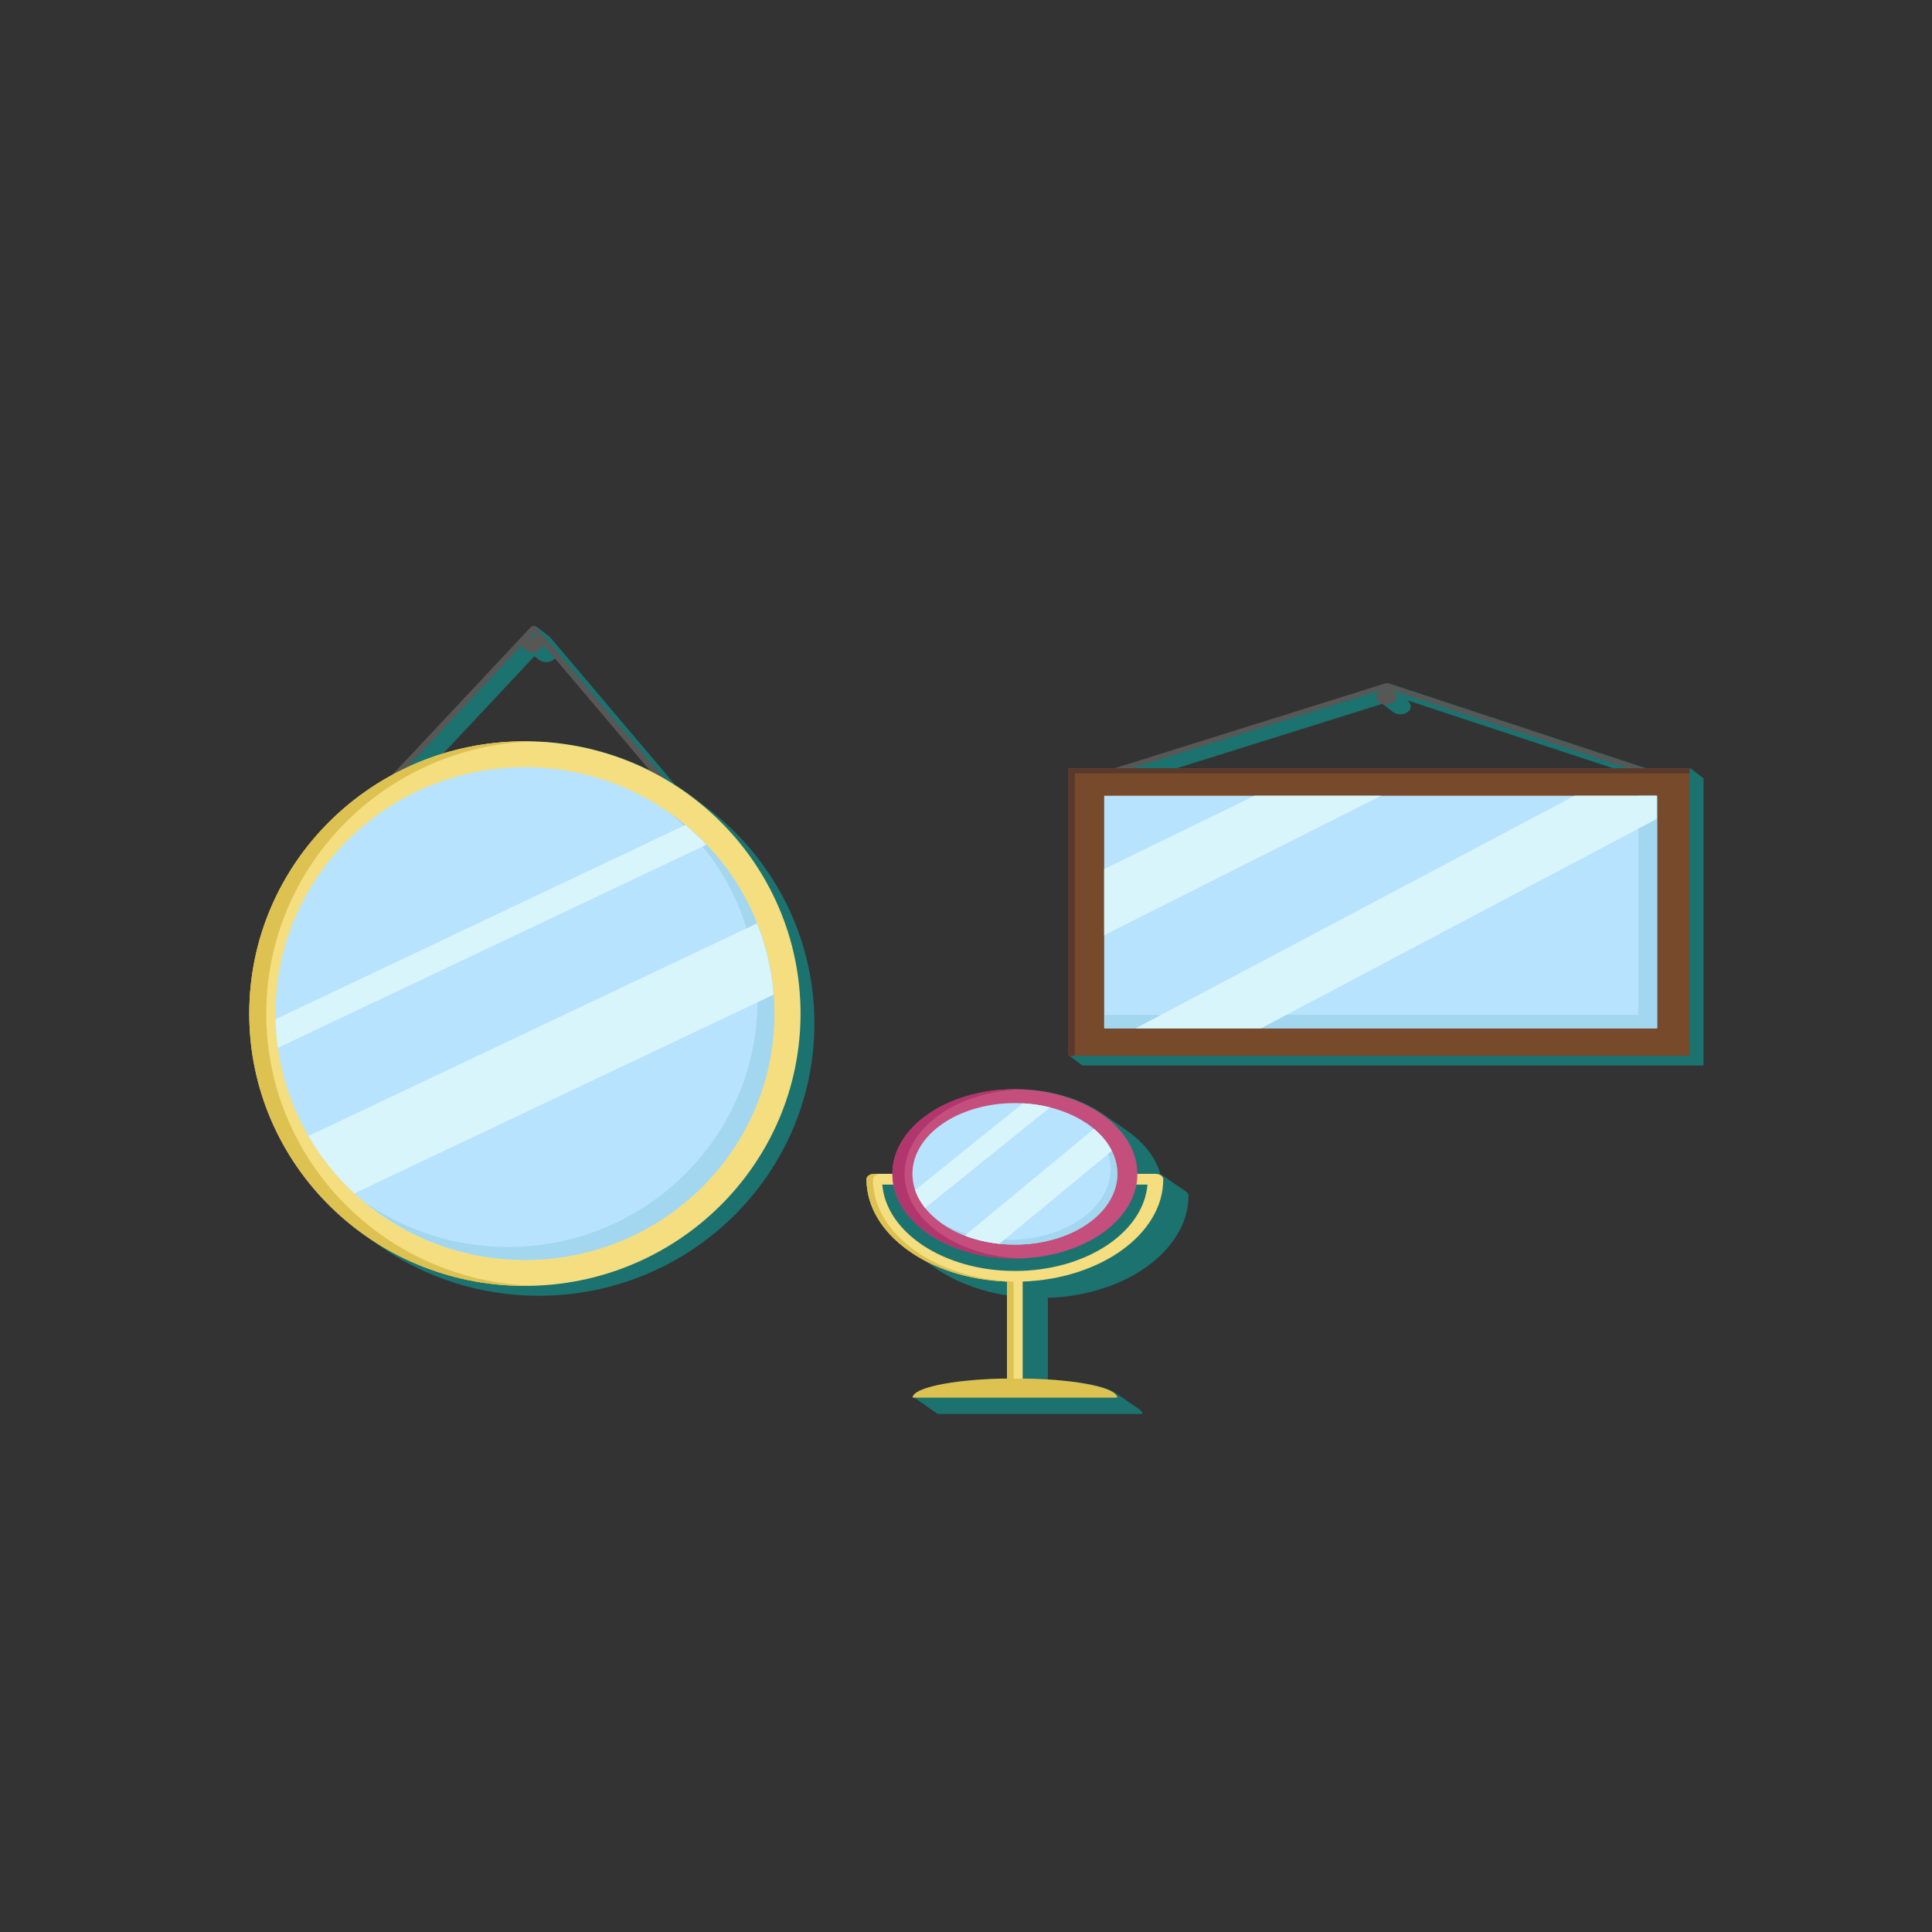 <?xml version="1.0" encoding="utf-8"?>
<!-- Generator: Adobe Illustrator 16.0.0, SVG Export Plug-In . SVG Version: 6.00 Build 0)  -->
<!DOCTYPE svg PUBLIC "-//W3C//DTD SVG 1.1//EN" "http://www.w3.org/Graphics/SVG/1.1/DTD/svg11.dtd">
<svg version="1.1" id="Capa_1" xmlns="http://www.w3.org/2000/svg" xmlns:xlink="http://www.w3.org/1999/xlink" x="0px" y="0px"
	 width="400px" height="400px" viewBox="0 0 400 400" enable-background="new 0 0 400 400" xml:space="preserve">
<rect x="0" y="0" width="400" height="400" fill="#333333" stroke="none"/>
<path d="M344.207,303.816"/>
<path d="M327.34,198.938"/>
<g>
	<g>
		<path opacity="0.5" fill="#04B2AD" d="M146.446,167.281c-0.029-0.023-0.059-0.045-0.088-0.068
			c-0.029-0.022-0.06-0.045-0.089-0.067c-0.029-0.023-0.059-0.045-0.089-0.068c-0.029-0.023-0.059-0.045-0.088-0.067
			c-0.029-0.022-0.059-0.045-0.088-0.067c-0.029-0.023-0.059-0.045-0.088-0.068c-0.029-0.022-0.059-0.044-0.088-0.067
			s-0.06-0.045-0.089-0.068c-0.03-0.023-0.059-0.045-0.088-0.067c-0.03-0.022-0.06-0.045-0.088-0.068
			c-0.029-0.022-0.059-0.044-0.088-0.067c-0.029-0.022-0.059-0.044-0.088-0.068c-0.03-0.022-0.06-0.044-0.089-0.067
			c-0.03-0.023-0.059-0.045-0.088-0.067c-0.029-0.023-0.059-0.045-0.088-0.068c-0.029-0.021-0.059-0.044-0.087-0.067
			c-0.029-0.023-0.06-0.045-0.09-0.068c-0.029-0.022-0.059-0.044-0.088-0.067s-0.059-0.045-0.088-0.067
			c-0.029-0.023-0.059-0.045-0.088-0.068c-0.029-0.022-0.059-0.044-0.088-0.067c-0.03-0.023-0.059-0.045-0.088-0.068
			c-0.03-0.022-0.06-0.044-0.089-0.067c-0.029-0.023-0.059-0.045-0.088-0.067c-0.029-0.023-0.059-0.045-0.088-0.068
			c-0.03-0.022-0.059-0.044-0.088-0.067s-0.06-0.045-0.089-0.067c-0.03-0.024-0.06-0.045-0.088-0.068
			c-0.03-0.023-0.059-0.045-0.088-0.067c-1.34-1.028-2.729-1.996-4.16-2.905l-25.86-30.534c-0.039-0.045-0.087-0.082-0.141-0.115
			c-0.027-0.025-0.056-0.048-0.088-0.068c-0.027-0.024-0.057-0.047-0.089-0.067c-0.027-0.024-0.056-0.047-0.088-0.067
			c-0.027-0.025-0.056-0.047-0.088-0.067c-0.027-0.025-0.057-0.048-0.089-0.068c-0.027-0.025-0.056-0.048-0.088-0.068
			c-0.027-0.024-0.057-0.047-0.088-0.067c-0.027-0.024-0.056-0.047-0.089-0.067c-0.027-0.025-0.056-0.047-0.088-0.067
			c-0.027-0.025-0.057-0.048-0.088-0.068c-0.027-0.025-0.056-0.047-0.088-0.068c-0.027-0.024-0.056-0.047-0.088-0.067
			c-0.027-0.024-0.057-0.047-0.088-0.067c-0.027-0.025-0.056-0.047-0.089-0.068c-0.027-0.024-0.056-0.047-0.088-0.067
			c-0.027-0.024-0.056-0.048-0.088-0.068c-0.027-0.024-0.056-0.047-0.088-0.067c-0.027-0.025-0.056-0.047-0.088-0.067
			c-0.027-0.025-0.056-0.047-0.088-0.068c-0.027-0.024-0.056-0.047-0.088-0.068c-0.027-0.024-0.056-0.047-0.088-0.067
			c-0.027-0.024-0.057-0.047-0.089-0.067c-0.027-0.025-0.056-0.047-0.088-0.067c-0.027-0.025-0.056-0.047-0.088-0.068
			c-0.027-0.024-0.056-0.047-0.088-0.067c-0.027-0.025-0.056-0.048-0.088-0.068c-0.027-0.024-0.056-0.047-0.088-0.067
			c-0.027-0.025-0.056-0.047-0.088-0.067c-0.027-0.025-0.056-0.048-0.088-0.068c-0.122-0.111-0.297-0.18-0.489-0.183
			c-0.233-0.008-0.427,0.075-0.555,0.21l-28.686,30.599c-5.553,3.019-10.545,6.921-14.776,11.52
			c-0.307,0.334-0.61,0.671-0.909,1.013c-3.587,4.091-6.589,8.698-8.875,13.693c-0.19,0.416-0.376,0.834-0.556,1.257
			c-2.888,6.744-4.485,14.159-4.485,21.943l0,0c0,1.46,0.057,2.906,0.167,4.338c0.074,0.954,0.171,1.901,0.292,2.843
			c0.121,0.939,0.265,1.873,0.433,2.799c0.167,0.925,0.357,1.844,0.57,2.752c0.563,2.407,1.285,4.754,2.148,7.031
			c0.278,0.734,0.568,1.463,0.876,2.182c0.18,0.421,0.366,0.84,0.556,1.256c0.243,0.532,0.498,1.059,0.758,1.582
			c0.35,0.703,0.711,1.402,1.089,2.09c1.538,2.796,3.307,5.448,5.284,7.934c0.564,0.71,1.146,1.406,1.744,2.088
			c0.299,0.342,0.602,0.678,0.909,1.012c2.169,2.357,4.538,4.531,7.079,6.498c0.03,0.023,0.06,0.045,0.089,0.068
			s0.059,0.045,0.088,0.066c0.029,0.023,0.059,0.045,0.088,0.068c0.029,0.023,0.059,0.045,0.088,0.068s0.06,0.045,0.088,0.066
			c0.03,0.023,0.06,0.047,0.089,0.068c0.029,0.023,0.059,0.045,0.088,0.068c0.029,0.021,0.059,0.045,0.087,0.066
			c0.03,0.023,0.06,0.045,0.089,0.068c0.029,0.023,0.059,0.045,0.088,0.066c0.029,0.025,0.059,0.047,0.088,0.068
			c0.03,0.023,0.059,0.045,0.088,0.068c0.029,0.021,0.059,0.045,0.088,0.066c0.03,0.023,0.06,0.045,0.089,0.068
			c0.03,0.023,0.06,0.045,0.089,0.068s0.059,0.045,0.089,0.068c0.029,0.021,0.059,0.045,0.087,0.066
			c0.029,0.021,0.059,0.045,0.088,0.066c0.029,0.023,0.06,0.047,0.089,0.068c0.029,0.023,0.059,0.047,0.088,0.068
			c0.03,0.023,0.059,0.045,0.089,0.068c0.029,0.023,0.059,0.045,0.087,0.068c0.029,0.021,0.059,0.043,0.088,0.066
			c0.03,0.023,0.059,0.045,0.089,0.068c0.029,0.021,0.059,0.045,0.088,0.066c0.03,0.025,0.059,0.047,0.089,0.068
			c0.029,0.023,0.058,0.045,0.088,0.068c0.029,0.021,0.059,0.045,0.087,0.066c0.03,0.023,0.06,0.045,0.089,0.068
			c0.366,0.283,0.735,0.564,1.107,0.84c0.366,0.27,0.736,0.537,1.109,0.797c0.745,0.525,1.504,1.031,2.276,1.52
			c0.772,0.49,1.557,0.963,2.354,1.414c1.992,1.131,4.059,2.148,6.192,3.039c0.427,0.178,0.856,0.352,1.288,0.52
			c0.864,0.336,1.738,0.652,2.622,0.947c0.884,0.297,1.777,0.572,2.68,0.824c1.806,0.506,3.648,0.928,5.521,1.258
			c3.279,0.58,6.654,0.881,10.102,0.881c31.518,0,57.068-25.24,57.068-56.375C168.614,193.734,159.931,177.592,146.446,167.281z
			 M110.653,153.507L110.653,153.507L110.653,153.507c-0.583-0.017-1.167-0.029-1.753-0.029c-0.002,0-0.004,0-0.005,0
			c-6,0-11.781,0.916-17.212,2.612l18.949-20.213c0.016,0.013,0.034,0.023,0.052,0.035c0.029,0.023,0.058,0.046,0.088,0.067
			c0.029,0.024,0.058,0.047,0.088,0.069c0.029,0.022,0.058,0.045,0.088,0.067c0.029,0.022,0.058,0.045,0.088,0.067
			c0.03,0.023,0.058,0.045,0.088,0.067c0.029,0.024,0.058,0.046,0.089,0.067c0.029,0.024,0.058,0.047,0.088,0.069
			c0.029,0.022,0.057,0.045,0.088,0.067c0.029,0.022,0.058,0.045,0.089,0.067c0.029,0.023,0.057,0.045,0.088,0.067
			c0.386,0.307,0.923,0.5,1.524,0.5c0.835,0,1.551-0.37,1.903-0.906l19.863,23.454C127.56,155.947,119.351,153.767,110.653,153.507z
			"/>
		<g>
			<g>
				<g>
					<path fill="#575756" d="M154.415,182.552c-0.003,0-0.005,0-0.009,0H61.76c-0.249,0-0.477-0.106-0.589-0.275
						c-0.114-0.169-0.094-0.373,0.051-0.528l48.674-51.92c0.127-0.136,0.322-0.219,0.554-0.21c0.219,0.003,0.422,0.09,0.541,0.231
						l43.92,51.858c0.104,0.09,0.167,0.208,0.167,0.337C155.078,182.325,154.781,182.552,154.415,182.552z M63.052,181.537h90.133
						l-42.779-50.512L63.052,181.537z"/>
				</g>
				<ellipse fill="#575756" cx="110.221" cy="133.422" rx="2.137" ry="1.637"/>
			</g>
			<g>
				<g>
					<ellipse fill="#F4DE7F" cx="108.676" cy="209.853" rx="57.068" ry="56.376"/>
					<path fill="#DDC252" d="M55.126,209.853c0-30.553,24.605-55.427,55.309-56.346c-0.585-0.017-1.17-0.029-1.759-0.029
						c-31.518,0-57.068,25.24-57.068,56.375c0,31.136,25.55,56.376,57.068,56.376c0.588,0,1.174-0.012,1.759-0.029
						C79.731,265.279,55.126,240.406,55.126,209.853z"/>
				</g>
				<g>
					<g>
						<g>
							<path fill="#B8E3FE" d="M160.31,209.854c0,28.168-23.117,51.006-51.635,51.006c-13.658,0-26.076-5.238-35.308-13.792
								c-3.731-3.456-6.945-7.455-9.504-11.868c-3.209-5.522-5.399-11.693-6.322-18.267c-0.273-1.938-0.437-3.912-0.478-5.913
								c-0.014-0.387-0.018-0.775-0.018-1.166c0-28.171,23.113-51.008,51.63-51.008c12.655,0,24.245,4.497,33.222,11.961
								c1.536,1.273,2.991,2.631,4.358,4.072c4.478,4.684,8.059,10.204,10.482,16.297c1.845,4.625,3.022,9.581,3.423,14.753
								C160.26,207.223,160.31,208.531,160.31,209.854z"/>
						</g>
						<path fill="#A3D6EF" d="M160.194,205.929c-0.4-5.172-1.577-10.127-3.422-14.753c-2.423-6.093-6.005-11.613-10.481-16.297
							c-1.369-1.441-2.823-2.798-4.359-4.072c-1.103-0.917-2.244-1.788-3.423-2.612c1.501,1.25,2.925,2.581,4.264,3.991
							c4.477,4.684,8.059,10.204,10.481,16.298c1.845,4.625,3.022,9.58,3.422,14.752c0.101,1.294,0.15,2.603,0.15,3.926
							c0,28.168-23.118,51.003-51.635,51.003c-11.095,0-21.371-3.455-29.785-9.336c8.989,7.506,20.609,12.031,33.303,12.031
							c28.517,0,51.635-22.838,51.635-51.006C160.344,208.531,160.294,207.223,160.194,205.929z"/>
					</g>
					<g>
						<g>
							<path fill="#D9F5FC" d="M146.255,174.879l-88.715,42.054c-0.273-1.938-0.437-3.912-0.478-5.913l84.834-40.212
								C143.433,172.081,144.888,173.438,146.255,174.879z"/>
						</g>
						<g>
							<path fill="#D9F5FC" d="M160.16,205.929l-86.793,41.139c-3.731-3.456-6.945-7.455-9.504-11.868l92.875-44.023
								C158.582,195.801,159.76,200.757,160.16,205.929z"/>
						</g>
					</g>
				</g>
			</g>
		</g>
	</g>
	<g>
		<path opacity="0.5" fill="#04B2AD" d="M352.607,161.106v-0.067h-0.088v-0.067h-0.09v-0.068h-0.09v-0.068h-0.086v-0.067h-0.09
			V160.7h-0.088v-0.068h-0.088v-0.067H351.9v-0.068h-0.088v-0.067h-0.09v-0.067h-0.088v-0.068h-0.088v-0.067h-0.088v-0.067h-0.09
			v-0.068h-0.09v-0.067h-0.088v-0.068h-0.088v-0.068h-0.088v-0.066h-0.088v-0.068h-0.088v-0.067h-0.09v-0.068h-0.088v-0.068h-0.088
			v-0.067h-0.088v-0.067h-0.09v-0.067h-0.088v-0.068h-0.09v-0.067h-0.088v-0.068h-0.088v-0.067h-9.201l-53.254-17.585
			c-0.164-0.054-0.348-0.056-0.512-0.003l-56.109,17.588h-9.557v59.51h0.09v0.066h0.088v0.068h0.088v0.068h0.088v0.066h0.09v0.068
			h0.088v0.068h0.09v0.067h0.088v0.067h0.088v0.068h0.088v0.066h0.088v0.068h0.088v0.068h0.088v0.066h0.09v0.068h0.086v0.068h0.09
			v0.067h0.09v0.066h0.088v0.068h0.09v0.067h0.088v0.068h0.088v0.068h0.088v0.066h0.09v0.068h0.088v0.067h0.088v0.067h0.088v0.067
			h0.088v0.068h0.09v0.067h0.088v0.068h0.088v0.066h1.365h127.268V162.15v-1.044H352.607z M286.207,145.718
			c0.021,0.018,0.045,0.032,0.066,0.048c0.029,0.023,0.059,0.046,0.088,0.068c0.029,0.023,0.059,0.045,0.088,0.067
			c0.031,0.023,0.059,0.045,0.09,0.067c0.029,0.024,0.057,0.045,0.09,0.067c0.027,0.024,0.057,0.046,0.088,0.068
			c0.027,0.023,0.057,0.046,0.088,0.068c0.027,0.023,0.059,0.045,0.088,0.067c0.027,0.023,0.059,0.045,0.088,0.067
			c0.027,0.024,0.059,0.045,0.088,0.067c0.029,0.024,0.059,0.047,0.09,0.068c0.027,0.023,0.057,0.046,0.088,0.068
			c0.029,0.023,0.059,0.045,0.088,0.067c0.029,0.023,0.059,0.045,0.088,0.067c0.029,0.024,0.059,0.046,0.088,0.067
			c0.031,0.024,0.059,0.047,0.09,0.068c0.029,0.023,0.059,0.046,0.088,0.068c0.029,0.022,0.059,0.045,0.09,0.067
			c0.027,0.024,0.057,0.045,0.088,0.067c0.029,0.024,0.059,0.046,0.088,0.068c0.027,0.023,0.059,0.045,0.088,0.068
			c0.029,0.022,0.059,0.045,0.09,0.067c0.027,0.022,0.057,0.045,0.086,0.067c0.031,0.024,0.059,0.045,0.09,0.067
			c0.029,0.024,0.057,0.046,0.088,0.068c0.391,0.316,0.939,0.517,1.553,0.517c1.18,0,2.137-0.733,2.137-1.637
			c0-0.484-0.277-0.918-0.715-1.217c-0.027-0.022-0.057-0.046-0.088-0.068c-0.012-0.009-0.023-0.018-0.035-0.027l42.75,14.117h-90.4
			L286.207,145.718z"/>
		<g>
			<g>
				<g>
					<path fill="#575756" d="M346.639,162.127c-0.002,0-0.006,0-0.01,0h-122.27c-0.316,0-0.588-0.172-0.65-0.41
						c-0.061-0.238,0.105-0.476,0.4-0.568l62.725-19.663c0.164-0.052,0.35-0.05,0.514,0.003l59.486,19.645
						c0.271,0.064,0.467,0.256,0.467,0.484C347.301,161.9,347.004,162.127,346.639,162.127z M227.729,161.112h115.689l-56.34-18.604
						L227.729,161.112z"/>
				</g>
				<ellipse fill="#575756" cx="287.053" cy="144.24" rx="2.137" ry="1.637"/>
			</g>
			<g>
				<g>
					<rect x="221.17" y="159.076" fill="#774A2B" width="128.633" height="59.51"/>
					<polygon fill="#59392C" points="349.803,160.12 349.803,159.076 221.17,159.076 221.17,218.586 222.533,218.586 
						222.533,160.12 					"/>
				</g>
				<g>
					<g>
						<rect x="228.609" y="164.752" fill="#B8E3FE" width="114.395" height="48.157"/>
						<polygon fill="#A3D6EF" points="339.191,164.752 339.191,210.125 228.74,210.125 228.74,212.909 343.131,212.909 
							343.131,164.752 						"/>
					</g>
					<g>
						<polygon fill="#D9F5FC" points="285.936,164.752 228.609,193.626 228.609,179.911 259.754,164.752 						"/>
						<polygon fill="#D9F5FC" points="343.004,164.752 343.004,169.548 261.047,212.909 235.113,212.909 326.016,164.752 						"/>
					</g>
				</g>
			</g>
		</g>
	</g>
</g>
<g>
	<path opacity="0.5" fill="#04B2AD" d="M246.066,247.531c0-0.705-1.176-1.27-1.846-1.732c-0.59-0.406-1.178-0.813-1.766-1.219
		c-0.605-0.418-1.186-0.885-1.84-1.268c-0.189-0.11-0.303-0.117-0.385-0.271c-0.072-0.137-0.088-0.299-0.133-0.441
		c-0.117-0.364-0.252-0.726-0.402-1.084c-0.27-0.64-0.592-1.268-0.965-1.88c-1.332-2.188-3.307-4.112-5.73-5.788
		c-1.184-0.817-2.369-1.636-3.553-2.453c-1.023-0.707-2.033-1.416-3.168-2.042c-1.441-0.798-3.012-1.485-4.67-2.049
		c-3.355-1.138-7.107-1.745-10.801-1.784c-6.398-0.065-12.684,1.578-17.417,4.549c-4.667,2.928-7.633,7.023-8.204,11.361
		c-0.07,0.533-0.104,1.069-0.104,1.604c-1.042,0-2.083,0-3.124,0c-0.818,0-1.627,0.027-2.057,0.603
		c-0.268,0.357-0.182,0.793-0.165,1.182c0.02,0.443,0.06,0.885,0.12,1.324c0.457,3.367,2.1,6.637,4.753,9.477
		c1.931,2.068,4.455,3.748,6.956,5.477c0.784,0.541,1.564,1.084,2.352,1.623c1.73,1.186,3.705,2.215,5.799,3.074
		c2.208,0.9,4.578,1.613,7.041,2.109c0.314,0.063,0.633,0.121,0.951,0.178c0.287,0.051,0.701,0.064,0.961,0.16
		c0.361,0.131,0.1-0.035,0.162,0.064c0.051,0.088,0,0.275,0,0.367c0,1.418,0,2.834,0,4.254c0,3.797,0,7.594,0,11.393
		c0,0.225,0,0.451,0,0.678c0,0.082,0.061,0.303,0,0.379c-0.094,0.117-0.605,0.051-0.824,0.051c-1.162,0-2.328,0.061-3.488,0.123
		c-2.58,0.139-5.158,0.373-7.683,0.773c-1.83,0.287-3.699,0.65-5.356,1.275c-0.883,0.332-2.009,0.84-2.188,1.588
		c-0.058,0.244,0.162,0.27,0.299,0.385c0.116,0.098,0.275,0.174,0.392,0.271c0.466,0.393,1.102,0.689,1.568,1.082
		c0.454,0.383,1.036,0.734,1.542,1.084c0.261,0.182,0.527,0.355,0.782,0.541c0.057,0.041,0.245,0.188,0.306,0.203
		c0.064,0.016,0.185,0,0.251,0c3.708,0,7.416,0,11.125,0c6.047,0,12.094,0,18.141,0c4.07,0,8.141,0,12.211,0
		c0.201,0,0.404,0,0.607,0c0-0.643-0.781-1.072-1.385-1.488c-0.375-0.26-0.75-0.518-1.127-0.779
		c-0.76-0.523-1.518-1.049-2.277-1.572c-0.934-0.645-1.818-1.174-3.031-1.561c-1.891-0.602-3.953-0.953-5.988-1.225
		c-1.295-0.174-2.598-0.307-3.906-0.414c-0.305-0.025-0.607-0.049-0.912-0.068c-0.129-0.01-0.875-0.002-0.934-0.063
		c-0.014-0.014,0.01-0.045,0-0.061c-0.059-0.084,0-0.283,0-0.379c0-0.229,0-0.457,0-0.688c0-1.633,0-3.266,0-4.9
		c0-3.449,0-6.898,0-10.348c0-0.109-0.057-0.303,0-0.41c0.01-0.016-0.018-0.057,0-0.072c0.088-0.078,0.922-0.047,1.096-0.059
		c2.055-0.123,4.094-0.393,6.072-0.799c3.842-0.793,7.447-2.113,10.561-3.861c6.285-3.527,10.391-8.721,11.219-14.287
		C246.012,248.992,246.066,248.262,246.066,247.531z"/>
	<g>
		<g>
			<g>
				<g>
					<g>
						<path fill="#F4DE7F" d="M211.734,285.51v-20.174c16.195-0.578,29.109-9.865,29.109-21.188c0-0.616-0.721-1.114-1.611-1.114
							h-4.898l0.191,2.228h3.049c-0.838,9.957-12.83,17.877-27.453,17.877c-14.617,0-26.614-7.92-27.45-17.877h3.048l0.191-2.228
							h-4.897c-0.892,0-1.612,0.498-1.612,1.114c0,11.322,12.915,20.609,29.109,21.188v20.174H211.734z"/>
					</g>
					<path fill="#DDC252" d="M231.295,289.367h-42.346c0-2.018,8.006-3.684,18.371-3.941h5.604
						C223.289,285.684,231.295,287.35,231.295,289.367z"/>
				</g>
				<path fill="#DDC252" d="M180.744,244.148c0-0.616,0.72-1.114,1.613-1.114h-1.344c-0.892,0-1.612,0.498-1.612,1.114
					c0,11.322,12.915,20.609,29.109,21.188v20.174h1.344v-20.174C193.658,264.758,180.744,255.471,180.744,244.148z"/>
			</g>
		</g>
		<g>
			<g>
				<g>
					<ellipse fill="#C44E7C" cx="210.122" cy="243.035" rx="25.362" ry="17.518"/>
					<path fill="#B2366E" d="M187.29,243.034c0-9.382,10.677-17.04,24.097-17.495c-0.42-0.014-0.84-0.021-1.266-0.021
						c-14.007,0-25.361,7.842-25.361,17.517c0,9.673,11.354,17.519,25.361,17.519c0.426,0,0.846-0.01,1.266-0.023
						C197.967,260.074,187.29,252.416,187.29,243.034z"/>
				</g>
				<g>
					<g>
						<path fill="#B8E3FE" d="M231.33,243.034c0,0.79-0.086,1.567-0.266,2.325c-1.613,6.986-10.371,12.322-20.943,12.322
							c-1.098,0-2.176-0.055-3.229-0.17c-2.561-0.268-4.969-0.854-7.14-1.693c-0.182-0.072-0.363-0.145-0.539-0.217
							c-2.208-0.92-4.152-2.102-5.744-3.494c-0.72-0.629-1.371-1.303-1.936-2.008c-0.58-0.729-1.073-1.494-1.471-2.291
							c-0.228-0.459-0.424-0.926-0.584-1.4c-0.233-0.688-0.399-1.387-0.484-2.107c-0.055-0.418-0.086-0.838-0.086-1.267
							c0-8.091,9.499-14.65,21.213-14.65c0.564,0,1.119,0.014,1.668,0.044c1.955,0.105,3.836,0.395,5.6,0.84
							c2.938,0.738,5.572,1.914,7.738,3.413c0.479,0.331,0.938,0.679,1.361,1.041c0.676,0.561,1.289,1.159,1.834,1.784
							c0.756,0.868,1.381,1.794,1.859,2.761c0.297,0.589,0.535,1.19,0.715,1.806C231.186,241.03,231.33,242.021,231.33,243.034z"/>
						<path fill="#A3D6EF" d="M230.896,240.075c-0.482-1.64-1.365-3.178-2.576-4.567c-0.895-1.032-1.969-1.981-3.191-2.828
							c-0.254-0.175-0.516-0.346-0.783-0.513c0.969,0.729,1.838,1.522,2.578,2.376c1.211,1.391,2.094,2.928,2.576,4.566
							c0.287,0.955,0.436,1.946,0.436,2.96c0,0.79-0.088,1.567-0.268,2.325c-1.611,6.986-10.373,12.324-20.943,12.324
							c-3.99,0-7.721-0.76-10.908-2.082c-1.209-0.502-2.335-1.088-3.373-1.74c1.39,1.053,2.993,1.965,4.77,2.705
							c3.185,1.322,6.919,2.082,10.908,2.082c10.572,0,19.332-5.338,20.943-12.324c0.178-0.758,0.27-1.535,0.27-2.325
							C231.334,242.021,231.186,241.028,230.896,240.075z"/>
					</g>
					<g>
						<g>
							<path fill="#D9F5FC" d="M217.389,229.268L191.534,250.1c-0.58-0.729-1.073-1.494-1.471-2.291
								c-0.228-0.459-0.424-0.926-0.584-1.4l22.311-17.98C213.744,228.533,215.625,228.822,217.389,229.268z"/>
						</g>
						<g>
							<path fill="#D9F5FC" d="M230.182,238.267l-23.289,19.245c-2.561-0.268-4.969-0.854-7.14-1.693l26.736-22.097
								c0.676,0.561,1.289,1.159,1.834,1.784C229.078,236.374,229.703,237.3,230.182,238.267z"/>
						</g>
					</g>
				</g>
			</g>
		</g>
	</g>
</g>
</svg>
